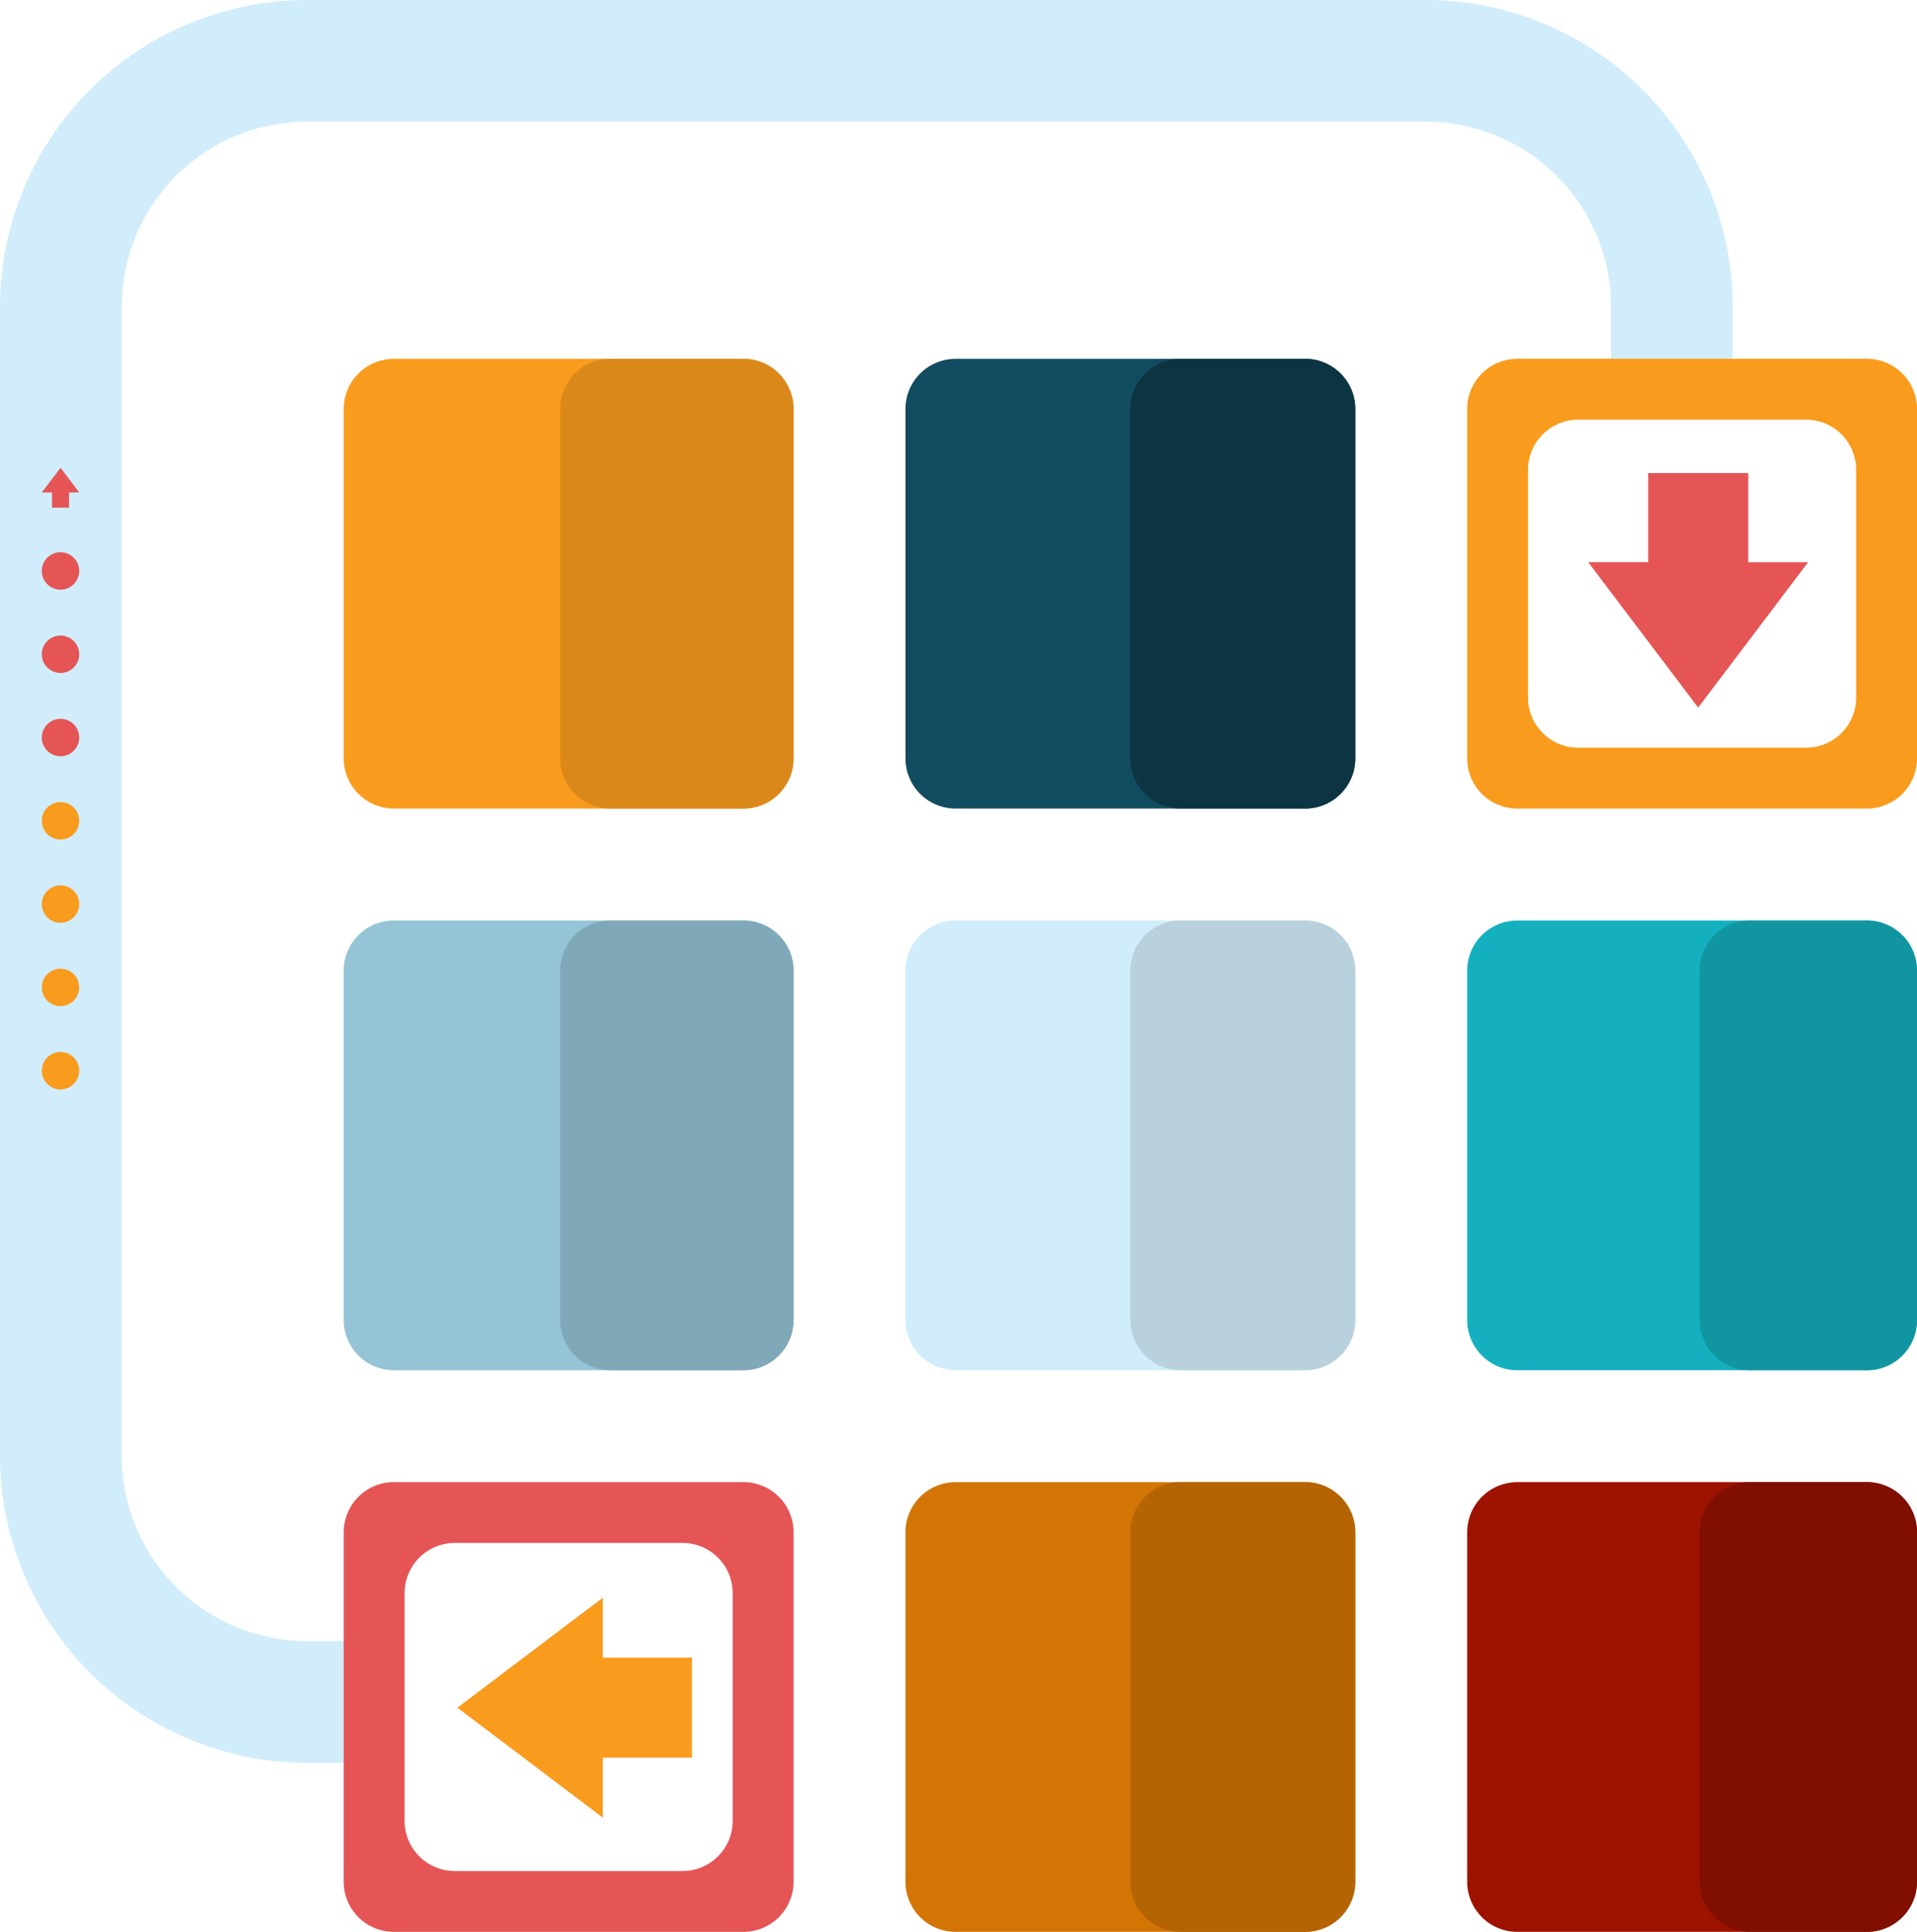 <svg xmlns="http://www.w3.org/2000/svg" width="526" height="530.17" viewBox="0 0 526 530.17">
    <defs>
        <clipPath id="clip-path">
            <path id="Rectangle_278" fill="none" d="M0 0H526V530.17H0z"/>
        </clipPath>
        <style>
            .cls-3{fill:#d1edfb}.cls-4{fill:#f99b1d}.cls-5{fill:#e55555}
        </style>
    </defs>
    <g id="Group_350">
        <g id="Group_349" clip-path="url(#clip-path)">
            <path id="Path_178" d="M102.179 483.78H84.248A84.341 84.341 0 0 1 0 399.538V84.248A84.232 84.232 0 0 1 84.255 0H391.2a84.232 84.232 0 0 1 84.24 84.248v24.812h-33.385V84.248A50.861 50.861 0 0 0 391.2 33.392H84.255A50.849 50.849 0 0 0 33.4 84.248v315.29a50.9 50.9 0 0 0 50.849 50.849h17.931z" class="cls-3" transform="translate(0 .001)"/>
            <path id="Path_179" d="M168.18 137.738H72.269a13.767 13.767 0 0 1-13.762-13.762v-95.9a13.767 13.767 0 0 1 13.762-13.765h95.911a13.771 13.771 0 0 1 13.762 13.762v95.9a13.771 13.771 0 0 1-13.762 13.762m-79.212-16.69h62.512a13.767 13.767 0 0 0 13.762-13.762V44.772a13.767 13.767 0 0 0-13.762-13.761H88.968a13.767 13.767 0 0 0-13.761 13.761v62.512a13.767 13.767 0 0 0 13.762 13.762" class="cls-4" transform="translate(344.066 84.161)"/>
            <path id="Path_180" d="M123.379 182.54H27.468a13.767 13.767 0 0 1-13.762-13.761l.007-95.9a13.762 13.762 0 0 1 13.761-13.766h95.9a13.767 13.767 0 0 1 13.766 13.762v95.9a13.767 13.767 0 0 1-13.762 13.761m-79.211-16.7h62.512a13.767 13.767 0 0 0 13.762-13.762v-62.5a13.767 13.767 0 0 0-13.762-13.762H44.167a13.767 13.767 0 0 0-13.761 13.762v62.5a13.762 13.762 0 0 0 13.762 13.762" class="cls-5" transform="translate(80.602 347.631)"/>
            <path id="Path_181" fill="#124c60" d="M145.773 14.311l-95.9.014a13.758 13.758 0 0 0-13.766 13.761v95.89a13.756 13.756 0 0 0 13.762 13.755h95.9a13.761 13.761 0 0 0 13.762-13.755v-95.9a13.771 13.771 0 0 0-13.762-13.762" transform="translate(212.337 84.161)"/>
            <path id="Path_182" d="M49.869 160.133h95.9a13.767 13.767 0 0 0 13.762-13.762v-95.9a13.761 13.761 0 0 0-13.762-13.755h-95.9a13.756 13.756 0 0 0-13.762 13.752v95.9a13.762 13.762 0 0 0 13.762 13.762" class="cls-3" transform="translate(212.337 215.902)"/>
            <path id="Path_183" fill="#d37505" d="M49.869 182.534h95.9a13.767 13.767 0 0 0 13.762-13.761v-95.9a13.761 13.761 0 0 0-13.762-13.755h-95.9a13.756 13.756 0 0 0-13.762 13.751v95.9a13.762 13.762 0 0 0 13.762 13.761" transform="translate(212.337 347.637)"/>
            <path id="Path_184" d="M27.469 137.732h95.9a13.767 13.767 0 0 0 13.762-13.762v-95.9a13.761 13.761 0 0 0-13.762-13.755h-95.9a13.756 13.756 0 0 0-13.762 13.752v95.9a13.762 13.762 0 0 0 13.762 13.762" class="cls-4" transform="translate(80.608 84.167)"/>
            <path id="Path_185" fill="#94c4d6" d="M27.468 160.133h95.9a13.762 13.762 0 0 0 13.762-13.762v-95.9a13.756 13.756 0 0 0-13.762-13.755h-95.9a13.761 13.761 0 0 0-13.762 13.752v95.9a13.767 13.767 0 0 0 13.762 13.762" transform="translate(80.602 215.902)"/>
            <path id="Path_186" fill="#14b0bf" d="M58.508 50.475v95.9A13.762 13.762 0 0 0 72.27 160.14h95.9a13.761 13.761 0 0 0 13.755-13.762v-95.9a13.761 13.761 0 0 0-13.755-13.762h-95.9a13.762 13.762 0 0 0-13.762 13.759" transform="translate(344.072 215.902)"/>
            <path id="Path_187" fill="#9e1300" d="M58.507 72.875l.007 95.9a13.762 13.762 0 0 0 13.761 13.765h95.9a13.762 13.762 0 0 0 13.762-13.761v-95.9a13.767 13.767 0 0 0-13.762-13.762h-95.9a13.767 13.767 0 0 0-13.768 13.758" transform="translate(344.066 347.631)"/>
            <path id="Path_188" d="M11.933 27.159a5.133 5.133 0 1 1-5.126-5.133 5.132 5.132 0 0 1 5.126 5.133" class="cls-5" transform="translate(9.803 129.531)"/>
            <path id="Path_189" d="M11.933 33.81a5.133 5.133 0 1 1-5.126-5.14 5.13 5.13 0 0 1 5.126 5.14" class="cls-5" transform="translate(9.803 168.603)"/>
            <path id="Path_190" d="M11.933 30.482a5.133 5.133 0 1 1-5.126-5.133 5.132 5.132 0 0 1 5.126 5.133" class="cls-5" transform="translate(9.803 149.073)"/>
            <path id="Path_191" d="M11.933 40.453a5.133 5.133 0 1 1-5.126-5.14 5.132 5.132 0 0 1 5.126 5.14" class="cls-4" transform="translate(9.803 207.669)"/>
            <path id="Path_192" d="M11.933 37.125a5.133 5.133 0 1 1-5.126-5.133 5.132 5.132 0 0 1 5.126 5.133" class="cls-4" transform="translate(9.803 188.139)"/>
            <path id="Path_193" d="M11.933 47.091a5.133 5.133 0 1 1-5.126-5.133 5.132 5.132 0 0 1 5.126 5.133" class="cls-4" transform="translate(9.803 246.747)"/>
            <path id="Path_194" d="M11.933 43.776a5.133 5.133 0 1 1-5.126-5.14 5.13 5.13 0 0 1 5.126 5.14" class="cls-4" transform="translate(9.803 227.211)"/>
            <path id="Path_195" d="M6.807 18.655l-5.14 6.785h2.8v4.17H9.14v-4.17h2.8z" class="cls-5" transform="translate(9.804 109.708)"/>
            <path id="Path_196" d="M93.506 83.231l30.172-39.908h-16.452V18.869h-27.44v24.454H63.334z" class="cls-5" transform="translate(372.451 110.963)"/>
            <path id="Path_197" d="M18.24 93.9l39.9 30.179v-16.456H82.6V80.175H58.142V63.723z" class="cls-4" transform="translate(107.267 374.744)"/>
            <path id="Path_198" fill="#0c3442" d="M93.028 14.311l-34.19.014a13.762 13.762 0 0 0-13.762 13.761v95.89a13.761 13.761 0 0 0 13.762 13.755h34.19a13.761 13.761 0 0 0 13.762-13.755v-95.9a13.771 13.771 0 0 0-13.762-13.765" transform="translate(265.081 84.161)"/>
            <path id="Path_199" fill="#b8d1dd" d="M58.838 160.133h34.19a13.767 13.767 0 0 0 13.762-13.762v-95.9a13.761 13.761 0 0 0-13.762-13.758h-34.19a13.761 13.761 0 0 0-13.762 13.755v95.9a13.767 13.767 0 0 0 13.762 13.762" transform="translate(265.081 215.902)"/>
            <path id="Path_200" fill="#b56404" d="M58.838 182.534h34.19a13.767 13.767 0 0 0 13.762-13.761v-95.9a13.761 13.761 0 0 0-13.762-13.759h-34.19a13.761 13.761 0 0 0-13.762 13.755v95.9a13.767 13.767 0 0 0 13.762 13.761" transform="translate(265.081 347.637)"/>
            <path id="Path_201" fill="#db881a" d="M36.1 137.732h36.5a13.767 13.767 0 0 0 13.762-13.762v-95.9A13.761 13.761 0 0 0 72.6 14.312H36.1a13.756 13.756 0 0 0-13.76 13.755v95.9a13.762 13.762 0 0 0 13.76 13.765" transform="translate(131.376 84.167)"/>
            <path id="Path_202" fill="#7fa9b8" d="M36.1 160.133h36.51a13.767 13.767 0 0 0 13.762-13.762v-95.9A13.761 13.761 0 0 0 72.61 36.713H36.1a13.761 13.761 0 0 0-13.761 13.755v95.9A13.767 13.767 0 0 0 36.1 160.133" transform="translate(131.37 215.902)"/>
            <path id="Path_203" fill="#1195a1" d="M67.777 50.475v95.9a13.762 13.762 0 0 0 13.762 13.765h32.119a13.767 13.767 0 0 0 13.762-13.762v-95.9a13.767 13.767 0 0 0-13.762-13.762H81.539a13.762 13.762 0 0 0-13.762 13.759" transform="translate(398.581 215.902)"/>
            <path id="Path_204" fill="#800f00" d="M67.776 72.875l.007 95.9a13.762 13.762 0 0 0 13.761 13.765h32.119a13.767 13.767 0 0 0 13.762-13.761v-95.9a13.767 13.767 0 0 0-13.762-13.762H81.538a13.767 13.767 0 0 0-13.762 13.758" transform="translate(398.575 347.631)"/>
        </g>
    </g>
</svg>
